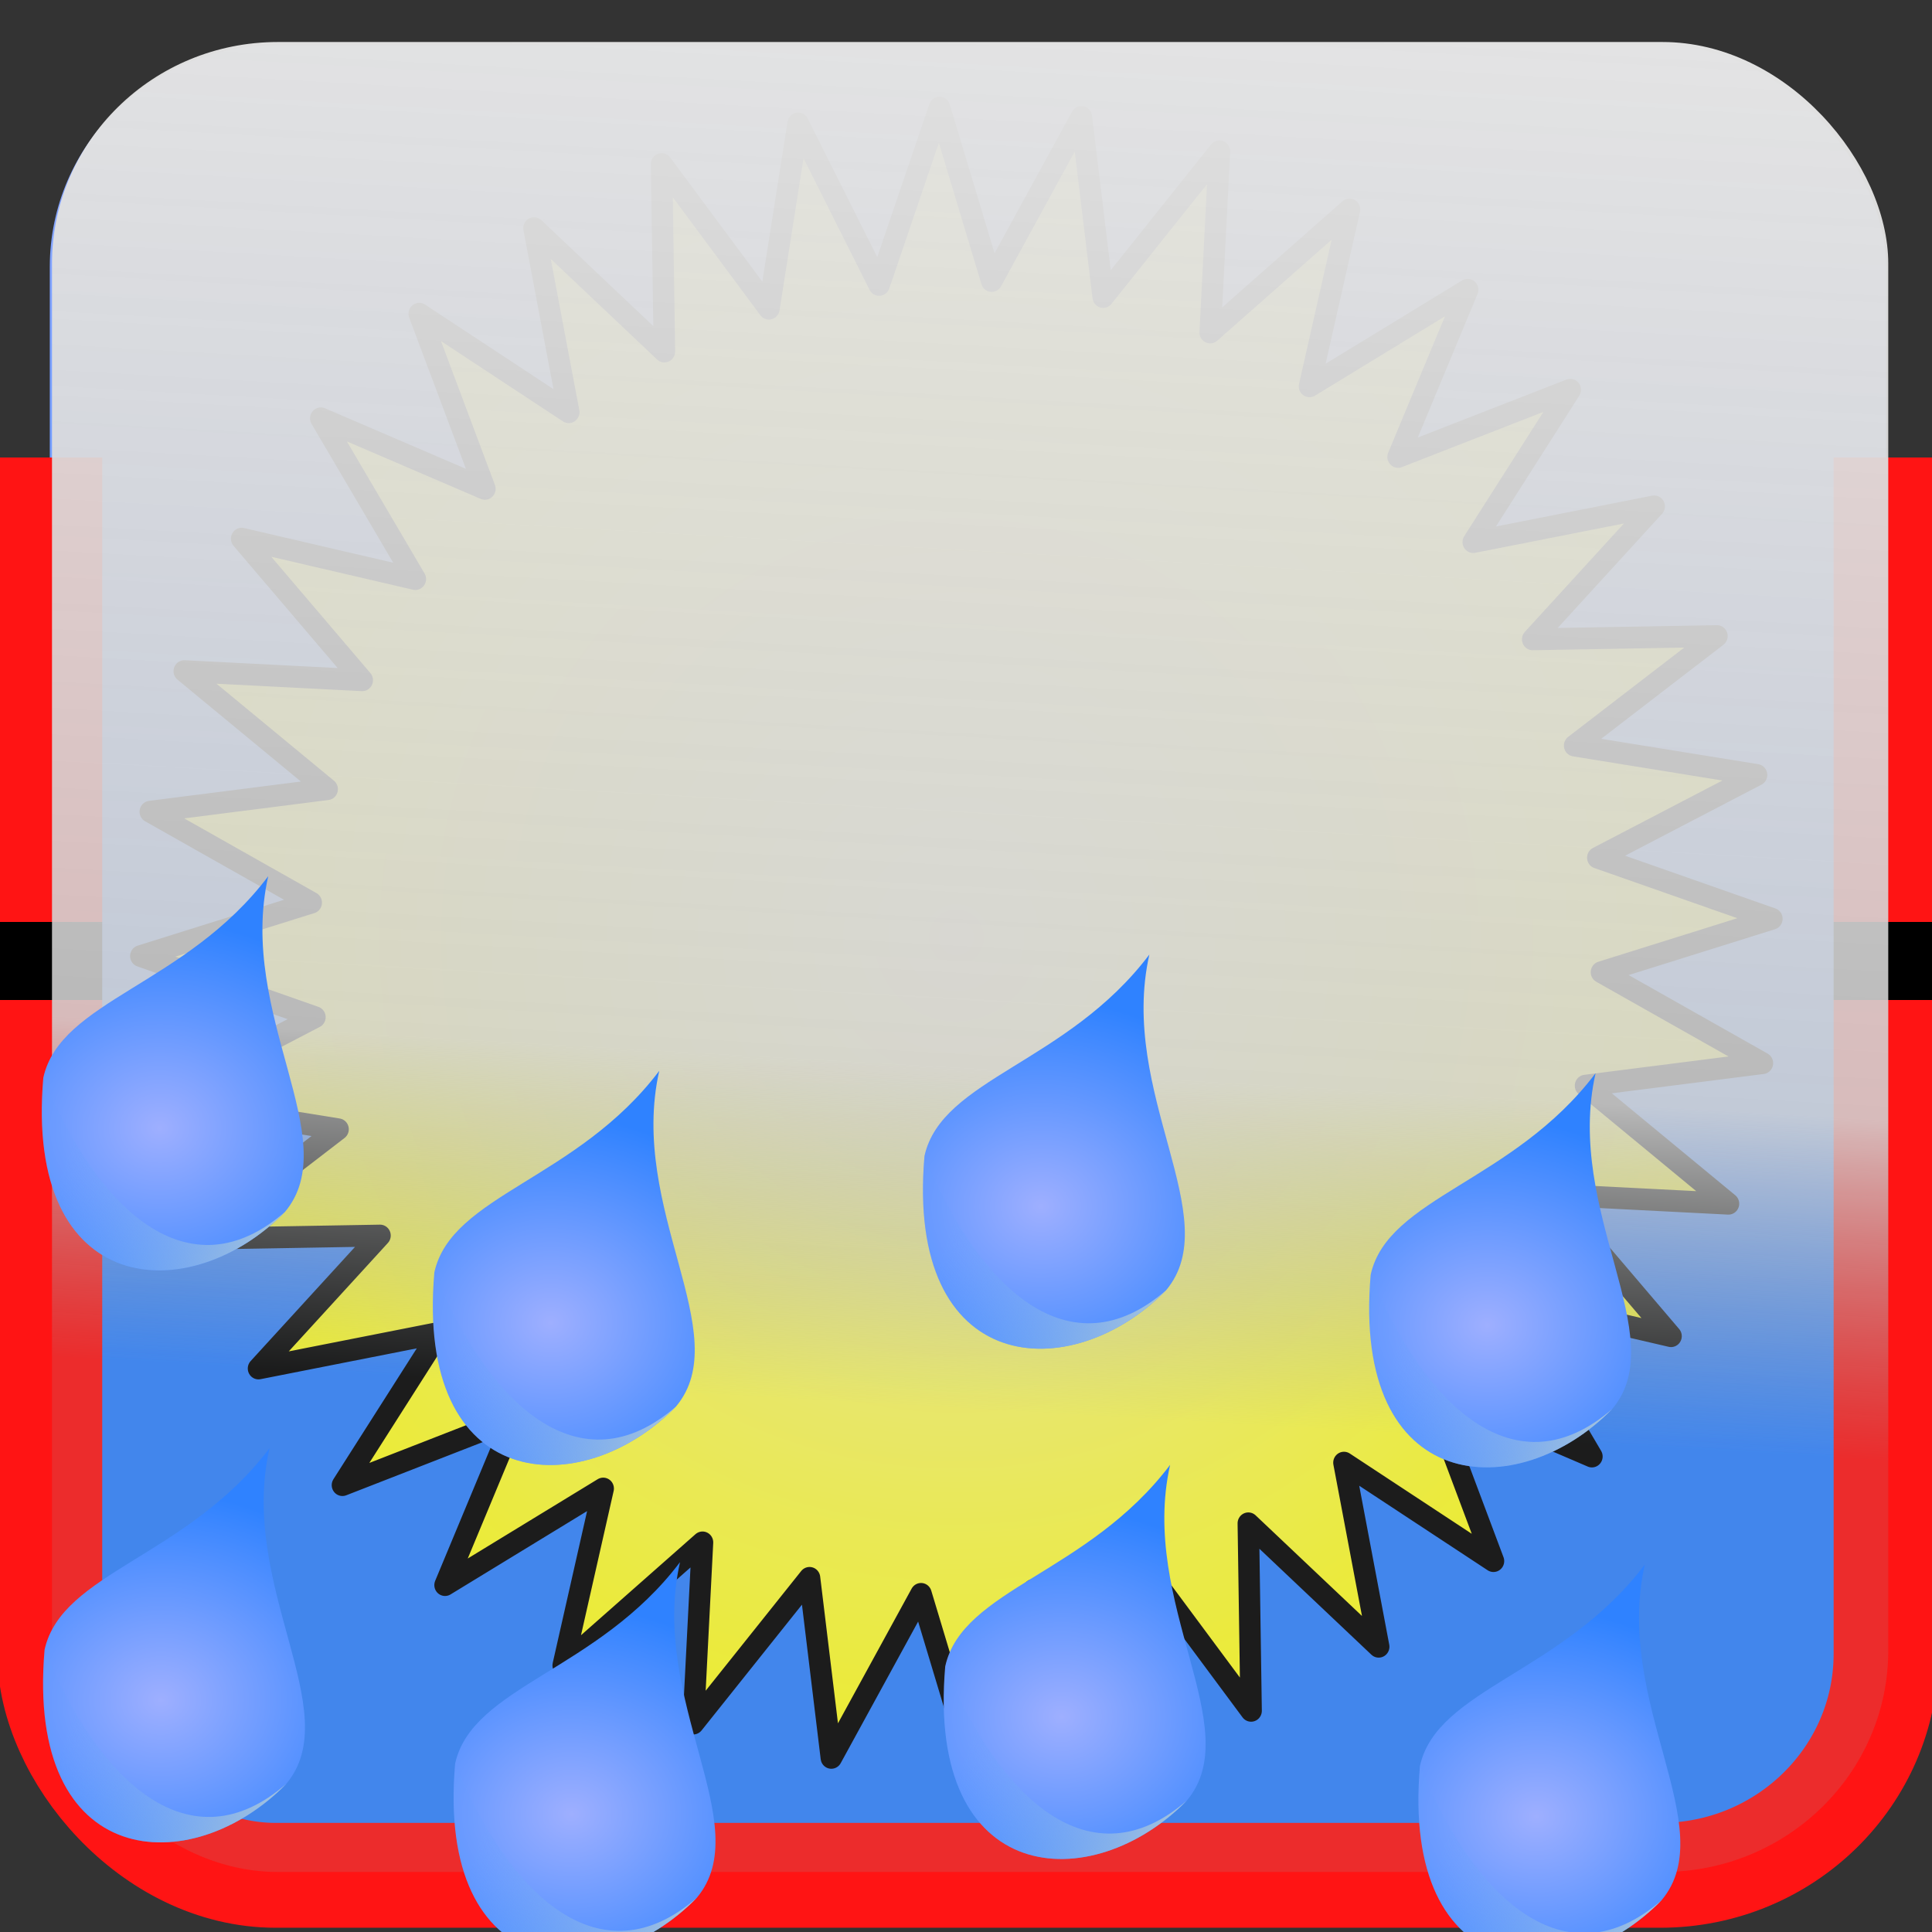 <?xml version="1.0" encoding="UTF-8" standalone="no"?>
<!-- Created with Inkscape (http://www.inkscape.org/) -->
<svg
   xmlns:dc="http://purl.org/dc/elements/1.1/"
   xmlns:cc="http://web.resource.org/cc/"
   xmlns:rdf="http://www.w3.org/1999/02/22-rdf-syntax-ns#"
   xmlns:svg="http://www.w3.org/2000/svg"
   xmlns="http://www.w3.org/2000/svg"
   xmlns:xlink="http://www.w3.org/1999/xlink"
   xmlns:sodipodi="http://sodipodi.sourceforge.net/DTD/sodipodi-0.dtd"
   xmlns:inkscape="http://www.inkscape.org/namespaces/inkscape"
   id="svg2"
   sodipodi:version="0.32"
   inkscape:version="0.45.1"
   width="128"
   height="128"
   version="1.0"
   sodipodi:docbase="/home/leto-ii/Desktop/icairo"
   sodipodi:docname="39.svg"
   inkscape:output_extension="org.inkscape.output.svg.inkscape">
  <rect width="100%" height="100%" fill="#333333" stroke="none"/>
  <defs
     id="defs5">
    <linearGradient
       id="linearGradient3344">
      <stop
         id="stop3346"
         offset="0"
         style="stop-color:#e5e5e5;stop-opacity:1;" />
      <stop
         style="stop-color:#d2d2d2;stop-opacity:0.881;"
         offset="0.769"
         id="stop3348" />
      <stop
         id="stop3350"
         offset="1"
         style="stop-color:#959899;stop-opacity:0.185;" />
    </linearGradient>
    <linearGradient
       id="linearGradient9696">
      <stop
         style="stop-color:#bfbfbf;stop-opacity:1;"
         offset="0"
         id="stop9698" />
      <stop
         id="stop9700"
         offset="0.769"
         style="stop-color:#000000;stop-opacity:0.681;" />
      <stop
         style="stop-color:#959899;stop-opacity:0.185;"
         offset="1"
         id="stop9702" />
    </linearGradient>
    <linearGradient
       id="linearGradient7106">
      <stop
         id="stop7108"
         offset="0"
         style="stop-color:#f3f0bc;stop-opacity:1;" />
      <stop
         id="stop7110"
         offset="1"
         style="stop-color:#ffff18;stop-opacity:1;" />
    </linearGradient>
    <linearGradient
       id="linearGradient4188">
      <stop
         style="stop-color:#f3f0bc;stop-opacity:1;"
         offset="0"
         id="stop4190" />
      <stop
         style="stop-color:#ffff9d;stop-opacity:1;"
         offset="1"
         id="stop4193" />
    </linearGradient>
    <linearGradient
       id="linearGradient5177">
      <stop
         id="stop5179"
         offset="0"
         style="stop-color:#e8da19;stop-opacity:1;" />
      <stop
         id="stop5181"
         offset="1"
         style="stop-color:#fffe7b;stop-opacity:1;" />
    </linearGradient>
    <linearGradient
       id="linearGradient4190">
      <stop
         style="stop-color:#e0e0e0;stop-opacity:0.126;"
         offset="0"
         id="stop4192" />
      <stop
         id="stop4194"
         offset="0.5"
         style="stop-color:#000000;stop-opacity:0.4;" />
      <stop
         style="stop-color:#959899;stop-opacity:1;"
         offset="1"
         id="stop4196" />
    </linearGradient>
    <linearGradient
       id="linearGradient4261">
      <stop
         style="stop-color:#a7c5db;stop-opacity:1"
         offset="0"
         id="stop4263" />
      <stop
         style="stop-color:#5fa0ff;stop-opacity:0.114"
         offset="1"
         id="stop4265" />
    </linearGradient>
    <linearGradient
       id="linearGradient4253">
      <stop
         id="stop4255"
         offset="0"
         style="stop-color:#9eafff;stop-opacity:1;" />
      <stop
         id="stop4257"
         offset="1"
         style="stop-color:#2f82ff;stop-opacity:1;" />
    </linearGradient>
    <linearGradient
       id="linearGradient4217">
      <stop
         id="stop4221"
         offset="0"
         style="stop-color:#ff1414;stop-opacity:1;" />
      <stop
         style="stop-color:#ff1414;stop-opacity:1;"
         offset="0.48"
         id="stop3279" />
      <stop
         id="stop3281"
         offset="0.48"
         style="stop-color:#000000;stop-opacity:1;" />
      <stop
         style="stop-color:#000000;stop-opacity:1;"
         offset="0.52"
         id="stop3283" />
      <stop
         id="stop3285"
         offset="0.52"
         style="stop-color:#ff1414;stop-opacity:1;" />
      <stop
         style="stop-color:#ff1414;stop-opacity:1;"
         offset="0.76"
         id="stop3223" />
      <stop
         id="stop3231"
         offset="0.76"
         style="stop-color:#ffffff;stop-opacity:0;" />
      <stop
         id="stop3225"
         offset="1"
         style="stop-color:#fffbfb;stop-opacity:0;" />
    </linearGradient>
    <linearGradient
       id="linearGradient3134">
      <stop
         style="stop-color:#e7e456;stop-opacity:1;"
         offset="0"
         id="stop3136" />
      <stop
         id="stop3142"
         offset="0.5"
         style="stop-color:#e1e0ad;stop-opacity:1;" />
      <stop
         style="stop-color:#e7e456;stop-opacity:1;"
         offset="1"
         id="stop3138" />
    </linearGradient>
    <linearGradient
       gradientTransform="matrix(0.468,0,0,0.459,0.904,-0.475)"
       gradientUnits="userSpaceOnUse"
       y2="0.017"
       x2="272.767"
       y1="279.474"
       x1="272.767"
       id="linearGradient9330"
       xlink:href="#linearGradient4217"
       inkscape:collect="always" />
    <linearGradient
       gradientTransform="matrix(0.468,0,0,0.459,0.904,-0.475)"
       gradientUnits="userSpaceOnUse"
       y2="206.364"
       x2="161.062"
       y1="-5.898"
       x1="173.356"
       id="linearGradient3210"
       xlink:href="#linearGradient4253"
       inkscape:collect="always" />
    <linearGradient
       id="linearGradient3194">
      <stop
         id="stop3196"
         offset="0"
         style="stop-color:#aaaaaa;stop-opacity:1;" />
      <stop
         style="stop-color:#000000;stop-opacity:0.498;"
         offset="0.5"
         id="stop3202" />
      <stop
         id="stop3198"
         offset="1"
         style="stop-color:#000000;stop-opacity:0;" />
    </linearGradient>
    <linearGradient
       id="linearGradient3204">
      <stop
         id="stop3206"
         offset="0"
         style="stop-color:#e0e0e0;stop-opacity:1;" />
      <stop
         style="stop-color:#000000;stop-opacity:1;"
         offset="0.5"
         id="stop3212" />
      <stop
         id="stop3208"
         offset="1"
         style="stop-color:#959899;stop-opacity:1;" />
    </linearGradient>
    <linearGradient
       id="linearGradient4183">
      <stop
         id="stop4185"
         offset="0"
         style="stop-color:#000000;stop-opacity:1;" />
      <stop
         id="stop4187"
         offset="1"
         style="stop-color:#36d86b;stop-opacity:1;" />
    </linearGradient>
    <linearGradient
       y2="137.237"
       x2="-32.722"
       y1="137.237"
       x1="-302.722"
       gradientUnits="userSpaceOnUse"
       id="linearGradient6199"
       xlink:href="#linearGradient3204"
       inkscape:collect="always" />
    <linearGradient
       id="linearGradient9324">
      <stop
         id="stop9326"
         offset="0"
         style="stop-color:#ffffff;stop-opacity:1;" />
      <stop
         style="stop-color:#ffe339;stop-opacity:1;"
         offset="0.449"
         id="stop9332" />
      <stop
         id="stop10303"
         offset="0.748"
         style="stop-color:#ffbf39;stop-opacity:1;" />
      <stop
         id="stop9328"
         offset="1"
         style="stop-color:#4f2d0e;stop-opacity:1;" />
    </linearGradient>
    <linearGradient
       inkscape:collect="always"
       xlink:href="#linearGradient4261"
       id="linearGradient3217"
       gradientUnits="userSpaceOnUse"
       gradientTransform="matrix(0.468,0,0,0.459,0.934,5.6942541e-2)"
       x1="158.557"
       y1="238.874"
       x2="161.735"
       y2="18.5" />
    <linearGradient
       inkscape:collect="always"
       xlink:href="#linearGradient4217"
       id="linearGradient3219"
       gradientUnits="userSpaceOnUse"
       gradientTransform="matrix(0.468,0,0,0.459,0.934,5.6942541e-2)"
       x1="272.767"
       y1="279.474"
       x2="272.767"
       y2="0.017" />
    <linearGradient
       inkscape:collect="always"
       xlink:href="#linearGradient5177"
       id="linearGradient5175"
       x1="15.454"
       y1="62.698"
       x2="49.247"
       y2="53.263"
       gradientUnits="userSpaceOnUse" />
    <radialGradient
       inkscape:collect="always"
       xlink:href="#linearGradient7106"
       id="radialGradient4186"
       cx="25.16"
       cy="29.563"
       fx="25.16"
       fy="29.563"
       r="38.429"
       gradientUnits="userSpaceOnUse" />
    <linearGradient
       y2="97.718"
       x2="7.049"
       y1="102.846"
       x1="21.207"
       gradientUnits="userSpaceOnUse"
       id="linearGradient2713"
       xlink:href="#linearGradient4261"
       inkscape:collect="always" />
    <radialGradient
       r="9.331"
       fy="92.335"
       fx="14.295"
       cy="92.335"
       cx="14.295"
       gradientTransform="matrix(1.708,-8.0105944e-7,6.9630753e-7,1.474,-10.411,-42.682)"
       gradientUnits="userSpaceOnUse"
       id="radialGradient2711"
       xlink:href="#linearGradient4253"
       inkscape:collect="always" />
    <linearGradient
       y2="97.718"
       x2="7.049"
       y1="102.846"
       x1="21.207"
       gradientUnits="userSpaceOnUse"
       id="linearGradient2709"
       xlink:href="#linearGradient4261"
       inkscape:collect="always" />
    <radialGradient
       r="9.331"
       fy="92.335"
       fx="14.295"
       cy="92.335"
       cx="14.295"
       gradientTransform="matrix(1.708,-8.0105944e-7,6.9630753e-7,1.474,-10.411,-42.682)"
       gradientUnits="userSpaceOnUse"
       id="radialGradient2707"
       xlink:href="#linearGradient4253"
       inkscape:collect="always" />
    <linearGradient
       y2="97.718"
       x2="7.049"
       y1="102.846"
       x1="21.207"
       gradientUnits="userSpaceOnUse"
       id="linearGradient2705"
       xlink:href="#linearGradient4261"
       inkscape:collect="always" />
    <radialGradient
       r="9.331"
       fy="92.335"
       fx="14.295"
       cy="92.335"
       cx="14.295"
       gradientTransform="matrix(1.708,-8.0105944e-7,6.9630753e-7,1.474,-10.411,-42.682)"
       gradientUnits="userSpaceOnUse"
       id="radialGradient2703"
       xlink:href="#linearGradient4253"
       inkscape:collect="always" />
    <linearGradient
       y2="97.718"
       x2="7.049"
       y1="102.846"
       x1="21.207"
       gradientUnits="userSpaceOnUse"
       id="linearGradient2701"
       xlink:href="#linearGradient4261"
       inkscape:collect="always" />
    <radialGradient
       r="9.331"
       fy="92.335"
       fx="14.295"
       cy="92.335"
       cx="14.295"
       gradientTransform="matrix(1.708,-8.0105944e-7,6.9630753e-7,1.474,-10.411,-42.682)"
       gradientUnits="userSpaceOnUse"
       id="radialGradient2699"
       xlink:href="#linearGradient4253"
       inkscape:collect="always" />
    <linearGradient
       y2="97.718"
       x2="7.049"
       y1="102.846"
       x1="21.207"
       gradientUnits="userSpaceOnUse"
       id="linearGradient2697"
       xlink:href="#linearGradient4261"
       inkscape:collect="always" />
    <radialGradient
       r="9.331"
       fy="92.335"
       fx="14.295"
       cy="92.335"
       cx="14.295"
       gradientTransform="matrix(1.708,-8.0105944e-7,6.9630753e-7,1.474,-10.411,-42.682)"
       gradientUnits="userSpaceOnUse"
       id="radialGradient2695"
       xlink:href="#linearGradient4253"
       inkscape:collect="always" />
    <linearGradient
       y2="97.718"
       x2="7.049"
       y1="102.846"
       x1="21.207"
       gradientUnits="userSpaceOnUse"
       id="linearGradient2693"
       xlink:href="#linearGradient4261"
       inkscape:collect="always" />
    <radialGradient
       r="9.331"
       fy="92.335"
       fx="14.295"
       cy="92.335"
       cx="14.295"
       gradientTransform="matrix(1.708,-8.0105944e-7,6.9630753e-7,1.474,-10.411,-42.682)"
       gradientUnits="userSpaceOnUse"
       id="radialGradient2691"
       xlink:href="#linearGradient4253"
       inkscape:collect="always" />
    <linearGradient
       y2="97.718"
       x2="7.049"
       y1="102.846"
       x1="21.207"
       gradientUnits="userSpaceOnUse"
       id="linearGradient2689"
       xlink:href="#linearGradient4261"
       inkscape:collect="always" />
    <radialGradient
       r="9.331"
       fy="92.335"
       fx="14.295"
       cy="92.335"
       cx="14.295"
       gradientTransform="matrix(1.708,-8.0105944e-7,6.9630753e-7,1.474,-10.411,-42.682)"
       gradientUnits="userSpaceOnUse"
       id="radialGradient2687"
       xlink:href="#linearGradient4253"
       inkscape:collect="always" />
    <linearGradient
       y2="97.718"
       x2="7.049"
       y1="102.846"
       x1="21.207"
       gradientUnits="userSpaceOnUse"
       id="linearGradient2685"
       xlink:href="#linearGradient4261"
       inkscape:collect="always" />
    <radialGradient
       r="9.331"
       fy="92.335"
       fx="14.295"
       cy="92.335"
       cx="14.295"
       gradientTransform="matrix(1.708,-8.0105944e-7,6.9630753e-7,1.474,-10.411,-42.682)"
       gradientUnits="userSpaceOnUse"
       id="radialGradient2683"
       xlink:href="#linearGradient4253"
       inkscape:collect="always" />
    <linearGradient
       id="linearGradient2511">
      <stop
         style="stop-color:#9eafff;stop-opacity:1;"
         offset="0"
         id="stop2513" />
      <stop
         style="stop-color:#5fa0ff;stop-opacity:0.114"
         offset="1"
         id="stop2515" />
    </linearGradient>
    <linearGradient
       id="linearGradient2517">
      <stop
         id="stop2519"
         offset="0"
         style="stop-color:#9eafff;stop-opacity:1;" />
      <stop
         id="stop2521"
         offset="1"
         style="stop-color:#2f82ff;stop-opacity:1;" />
    </linearGradient>
    <linearGradient
       id="linearGradient2523">
      <stop
         id="stop2525"
         offset="0"
         style="stop-color:#ff1414;stop-opacity:1;" />
      <stop
         style="stop-color:#ff1414;stop-opacity:1;"
         offset="0.48"
         id="stop7626" />
      <stop
         id="stop7628"
         offset="0.48"
         style="stop-color:#000000;stop-opacity:1;" />
      <stop
         style="stop-color:#000000;stop-opacity:1;"
         offset="0.52"
         id="stop7630" />
      <stop
         id="stop7632"
         offset="0.52"
         style="stop-color:#ff1414;stop-opacity:1;" />
      <stop
         style="stop-color:#ff1414;stop-opacity:1;"
         offset="0.76"
         id="stop7634" />
      <stop
         id="stop7636"
         offset="0.76"
         style="stop-color:#ffffff;stop-opacity:0;" />
      <stop
         id="stop7638"
         offset="1"
         style="stop-color:#fffbfb;stop-opacity:0;" />
    </linearGradient>
    <linearGradient
       id="linearGradient2534">
      <stop
         style="stop-color:#e7e456;stop-opacity:1;"
         offset="0"
         id="stop2536" />
      <stop
         id="stop2538"
         offset="0.5"
         style="stop-color:#e1e0ad;stop-opacity:1;" />
      <stop
         style="stop-color:#e7e456;stop-opacity:1;"
         offset="1"
         id="stop2540" />
    </linearGradient>
    <linearGradient
       gradientTransform="matrix(0.468,0,0,0.459,0.904,-0.475)"
       gradientUnits="userSpaceOnUse"
       y2="0.017"
       x2="272.767"
       y1="279.474"
       x1="272.767"
       id="linearGradient2542"
       xlink:href="#linearGradient4217"
       inkscape:collect="always" />
    <linearGradient
       gradientTransform="matrix(0.468,0,0,0.459,0.904,-0.475)"
       gradientUnits="userSpaceOnUse"
       y2="206.364"
       x2="161.062"
       y1="-5.898"
       x1="173.356"
       id="linearGradient2544"
       xlink:href="#linearGradient3194"
       inkscape:collect="always" />
    <linearGradient
       id="linearGradient2546">
      <stop
         id="stop2548"
         offset="0"
         style="stop-color:#aaaaaa;stop-opacity:1;" />
      <stop
         style="stop-color:#000000;stop-opacity:0.498;"
         offset="0.5"
         id="stop2550" />
      <stop
         id="stop2552"
         offset="1"
         style="stop-color:#000000;stop-opacity:0;" />
    </linearGradient>
    <linearGradient
       id="linearGradient2554">
      <stop
         id="stop2556"
         offset="0"
         style="stop-color:#e0e0e0;stop-opacity:1;" />
      <stop
         style="stop-color:#000000;stop-opacity:1;"
         offset="0.5"
         id="stop2558" />
      <stop
         id="stop2560"
         offset="1"
         style="stop-color:#959899;stop-opacity:1;" />
    </linearGradient>
    <linearGradient
       id="linearGradient2562">
      <stop
         id="stop2564"
         offset="0"
         style="stop-color:#000000;stop-opacity:1;" />
      <stop
         id="stop2566"
         offset="1"
         style="stop-color:#36d86b;stop-opacity:1;" />
    </linearGradient>
    <linearGradient
       y2="137.237"
       x2="-32.722"
       y1="137.237"
       x1="-302.722"
       gradientUnits="userSpaceOnUse"
       id="linearGradient2568"
       xlink:href="#linearGradient3204"
       inkscape:collect="always" />
    <linearGradient
       id="linearGradient2570">
      <stop
         id="stop2572"
         offset="0"
         style="stop-color:#ffffff;stop-opacity:1;" />
      <stop
         style="stop-color:#ffe339;stop-opacity:1;"
         offset="0.449"
         id="stop2574" />
      <stop
         id="stop2576"
         offset="0.748"
         style="stop-color:#ffbf39;stop-opacity:1;" />
      <stop
         id="stop2578"
         offset="1"
         style="stop-color:#4f2d0e;stop-opacity:1;" />
    </linearGradient>
    <radialGradient
       inkscape:collect="always"
       xlink:href="#linearGradient4253"
       id="radialGradient2580"
       cx="14.295"
       cy="92.335"
       fx="14.295"
       fy="92.335"
       r="9.331"
       gradientTransform="matrix(1.708,-8.0105944e-7,6.9630753e-7,1.474,-10.411,-42.682)"
       gradientUnits="userSpaceOnUse" />
    <linearGradient
       inkscape:collect="always"
       xlink:href="#linearGradient4261"
       id="linearGradient2582"
       x1="21.207"
       y1="102.846"
       x2="7.049"
       y2="97.718"
       gradientUnits="userSpaceOnUse" />
    <radialGradient
       inkscape:collect="always"
       xlink:href="#linearGradient4253"
       id="radialGradient2584"
       gradientUnits="userSpaceOnUse"
       gradientTransform="matrix(1.708,-8.0105944e-7,6.9630753e-7,1.474,-10.411,-42.682)"
       cx="14.295"
       cy="92.335"
       fx="14.295"
       fy="92.335"
       r="9.331" />
    <linearGradient
       inkscape:collect="always"
       xlink:href="#linearGradient4261"
       id="linearGradient2586"
       gradientUnits="userSpaceOnUse"
       x1="21.207"
       y1="102.846"
       x2="7.049"
       y2="97.718" />
    <radialGradient
       inkscape:collect="always"
       xlink:href="#linearGradient4253"
       id="radialGradient2588"
       gradientUnits="userSpaceOnUse"
       gradientTransform="matrix(1.708,-8.0105944e-7,6.9630753e-7,1.474,-10.411,-42.682)"
       cx="14.295"
       cy="92.335"
       fx="14.295"
       fy="92.335"
       r="9.331" />
    <linearGradient
       inkscape:collect="always"
       xlink:href="#linearGradient4261"
       id="linearGradient2590"
       gradientUnits="userSpaceOnUse"
       x1="21.207"
       y1="102.846"
       x2="7.049"
       y2="97.718" />
    <radialGradient
       inkscape:collect="always"
       xlink:href="#linearGradient4253"
       id="radialGradient2592"
       gradientUnits="userSpaceOnUse"
       gradientTransform="matrix(1.708,-8.0105944e-7,6.9630753e-7,1.474,-10.411,-42.682)"
       cx="14.295"
       cy="92.335"
       fx="14.295"
       fy="92.335"
       r="9.331" />
    <linearGradient
       inkscape:collect="always"
       xlink:href="#linearGradient4261"
       id="linearGradient2594"
       gradientUnits="userSpaceOnUse"
       x1="21.207"
       y1="102.846"
       x2="7.049"
       y2="97.718" />
    <radialGradient
       inkscape:collect="always"
       xlink:href="#linearGradient4253"
       id="radialGradient2596"
       gradientUnits="userSpaceOnUse"
       gradientTransform="matrix(1.708,-8.0105944e-7,6.9630753e-7,1.474,-10.411,-42.682)"
       cx="14.295"
       cy="92.335"
       fx="14.295"
       fy="92.335"
       r="9.331" />
    <linearGradient
       inkscape:collect="always"
       xlink:href="#linearGradient4261"
       id="linearGradient2598"
       gradientUnits="userSpaceOnUse"
       x1="21.207"
       y1="102.846"
       x2="7.049"
       y2="97.718" />
    <radialGradient
       inkscape:collect="always"
       xlink:href="#linearGradient4253"
       id="radialGradient2600"
       gradientUnits="userSpaceOnUse"
       gradientTransform="matrix(1.708,-8.0105944e-7,6.9630753e-7,1.474,-10.411,-42.682)"
       cx="14.295"
       cy="92.335"
       fx="14.295"
       fy="92.335"
       r="9.331" />
    <linearGradient
       inkscape:collect="always"
       xlink:href="#linearGradient4261"
       id="linearGradient2602"
       gradientUnits="userSpaceOnUse"
       x1="21.207"
       y1="102.846"
       x2="7.049"
       y2="97.718" />
    <radialGradient
       inkscape:collect="always"
       xlink:href="#linearGradient4253"
       id="radialGradient2604"
       gradientUnits="userSpaceOnUse"
       gradientTransform="matrix(1.708,-8.0105944e-7,6.9630753e-7,1.474,-10.411,-42.682)"
       cx="14.295"
       cy="92.335"
       fx="14.295"
       fy="92.335"
       r="9.331" />
    <linearGradient
       inkscape:collect="always"
       xlink:href="#linearGradient4261"
       id="linearGradient2606"
       gradientUnits="userSpaceOnUse"
       x1="21.207"
       y1="102.846"
       x2="7.049"
       y2="97.718" />
    <radialGradient
       inkscape:collect="always"
       xlink:href="#linearGradient4253"
       id="radialGradient2608"
       gradientUnits="userSpaceOnUse"
       gradientTransform="matrix(1.708,-8.0105944e-7,6.9630753e-7,1.474,-10.411,-42.682)"
       cx="14.295"
       cy="92.335"
       fx="14.295"
       fy="92.335"
       r="9.331" />
    <linearGradient
       inkscape:collect="always"
       xlink:href="#linearGradient4261"
       id="linearGradient2610"
       gradientUnits="userSpaceOnUse"
       x1="21.207"
       y1="102.846"
       x2="7.049"
       y2="97.718" />
    <radialGradient
       inkscape:collect="always"
       xlink:href="#linearGradient4253"
       id="radialGradient2278"
       gradientUnits="userSpaceOnUse"
       gradientTransform="matrix(1.708,-8.0105944e-7,6.9630753e-7,1.474,-10.411,-42.682)"
       cx="14.295"
       cy="92.335"
       fx="14.295"
       fy="92.335"
       r="9.331" />
    <linearGradient
       inkscape:collect="always"
       xlink:href="#linearGradient4261"
       id="linearGradient2280"
       gradientUnits="userSpaceOnUse"
       x1="21.207"
       y1="102.846"
       x2="7.049"
       y2="97.718" />
    <radialGradient
       inkscape:collect="always"
       xlink:href="#linearGradient4253"
       id="radialGradient2294"
       gradientUnits="userSpaceOnUse"
       gradientTransform="matrix(1.708,-8.0105944e-7,6.9630753e-7,1.474,-10.411,-42.682)"
       cx="14.295"
       cy="92.335"
       fx="14.295"
       fy="92.335"
       r="9.331" />
    <linearGradient
       inkscape:collect="always"
       xlink:href="#linearGradient4261"
       id="linearGradient2296"
       gradientUnits="userSpaceOnUse"
       x1="21.207"
       y1="102.846"
       x2="7.049"
       y2="97.718" />
    <radialGradient
       inkscape:collect="always"
       xlink:href="#linearGradient4253"
       id="radialGradient2298"
       gradientUnits="userSpaceOnUse"
       gradientTransform="matrix(1.708,-8.0105944e-7,6.9630753e-7,1.474,-10.411,-42.682)"
       cx="14.295"
       cy="92.335"
       fx="14.295"
       fy="92.335"
       r="9.331" />
    <linearGradient
       inkscape:collect="always"
       xlink:href="#linearGradient4261"
       id="linearGradient2300"
       gradientUnits="userSpaceOnUse"
       x1="21.207"
       y1="102.846"
       x2="7.049"
       y2="97.718" />
    <radialGradient
       inkscape:collect="always"
       xlink:href="#linearGradient4253"
       id="radialGradient2302"
       gradientUnits="userSpaceOnUse"
       gradientTransform="matrix(1.708,-8.0105944e-7,6.9630753e-7,1.474,-10.411,-42.682)"
       cx="14.295"
       cy="92.335"
       fx="14.295"
       fy="92.335"
       r="9.331" />
    <linearGradient
       inkscape:collect="always"
       xlink:href="#linearGradient4261"
       id="linearGradient2304"
       gradientUnits="userSpaceOnUse"
       x1="21.207"
       y1="102.846"
       x2="7.049"
       y2="97.718" />
    <linearGradient
       y2="97.718"
       x2="7.049"
       y1="102.846"
       x1="21.207"
       gradientUnits="userSpaceOnUse"
       id="linearGradient4373"
       xlink:href="#linearGradient4261"
       inkscape:collect="always" />
    <radialGradient
       r="9.331"
       fy="92.335"
       fx="14.295"
       cy="92.335"
       cx="14.295"
       gradientTransform="matrix(1.708,-8.0105944e-7,6.9630753e-7,1.474,-10.411,-42.682)"
       gradientUnits="userSpaceOnUse"
       id="radialGradient4371"
       xlink:href="#linearGradient4253"
       inkscape:collect="always" />
    <linearGradient
       y2="97.718"
       x2="7.049"
       y1="102.846"
       x1="21.207"
       gradientUnits="userSpaceOnUse"
       id="linearGradient4369"
       xlink:href="#linearGradient4261"
       inkscape:collect="always" />
    <radialGradient
       r="9.331"
       fy="92.335"
       fx="14.295"
       cy="92.335"
       cx="14.295"
       gradientTransform="matrix(1.708,-8.0105944e-7,6.9630753e-7,1.474,-10.411,-42.682)"
       gradientUnits="userSpaceOnUse"
       id="radialGradient4367"
       xlink:href="#linearGradient4253"
       inkscape:collect="always" />
    <linearGradient
       y2="97.718"
       x2="7.049"
       y1="102.846"
       x1="21.207"
       gradientUnits="userSpaceOnUse"
       id="linearGradient4365"
       xlink:href="#linearGradient4261"
       inkscape:collect="always" />
    <radialGradient
       r="9.331"
       fy="92.335"
       fx="14.295"
       cy="92.335"
       cx="14.295"
       gradientTransform="matrix(1.708,-8.0105944e-7,6.9630753e-7,1.474,-10.411,-42.682)"
       gradientUnits="userSpaceOnUse"
       id="radialGradient4363"
       xlink:href="#linearGradient4253"
       inkscape:collect="always" />
    <linearGradient
       y2="97.718"
       x2="7.049"
       y1="102.846"
       x1="21.207"
       gradientUnits="userSpaceOnUse"
       id="linearGradient4361"
       xlink:href="#linearGradient4261"
       inkscape:collect="always" />
    <radialGradient
       r="9.331"
       fy="92.335"
       fx="14.295"
       cy="92.335"
       cx="14.295"
       gradientTransform="matrix(1.708,-8.0105944e-7,6.9630753e-7,1.474,-10.411,-42.682)"
       gradientUnits="userSpaceOnUse"
       id="radialGradient4359"
       xlink:href="#linearGradient4253"
       inkscape:collect="always" />
    <linearGradient
       y2="97.718"
       x2="7.049"
       y1="102.846"
       x1="21.207"
       gradientUnits="userSpaceOnUse"
       id="linearGradient4343"
       xlink:href="#linearGradient4261"
       inkscape:collect="always" />
    <radialGradient
       r="9.331"
       fy="92.335"
       fx="14.295"
       cy="92.335"
       cx="14.295"
       gradientTransform="matrix(1.708,-8.0105944e-7,6.9630753e-7,1.474,-10.411,-42.682)"
       gradientUnits="userSpaceOnUse"
       id="radialGradient4341"
       xlink:href="#linearGradient4253"
       inkscape:collect="always" />
    <linearGradient
       y2="97.718"
       x2="7.049"
       y1="102.846"
       x1="21.207"
       gradientUnits="userSpaceOnUse"
       id="linearGradient4333"
       xlink:href="#linearGradient4261"
       inkscape:collect="always" />
    <radialGradient
       r="9.331"
       fy="92.335"
       fx="14.295"
       cy="92.335"
       cx="14.295"
       gradientTransform="matrix(1.708,-8.0105944e-7,6.9630753e-7,1.474,-10.411,-42.682)"
       gradientUnits="userSpaceOnUse"
       id="radialGradient4331"
       xlink:href="#linearGradient4253"
       inkscape:collect="always" />
    <linearGradient
       y2="97.718"
       x2="7.049"
       y1="102.846"
       x1="21.207"
       gradientUnits="userSpaceOnUse"
       id="linearGradient4329"
       xlink:href="#linearGradient4261"
       inkscape:collect="always" />
    <radialGradient
       r="9.331"
       fy="92.335"
       fx="14.295"
       cy="92.335"
       cx="14.295"
       gradientTransform="matrix(1.708,-8.0105944e-7,6.9630753e-7,1.474,-10.411,-42.682)"
       gradientUnits="userSpaceOnUse"
       id="radialGradient4327"
       xlink:href="#linearGradient4253"
       inkscape:collect="always" />
    <linearGradient
       y2="97.718"
       x2="7.049"
       y1="102.846"
       x1="21.207"
       gradientUnits="userSpaceOnUse"
       id="linearGradient4325"
       xlink:href="#linearGradient4261"
       inkscape:collect="always" />
    <radialGradient
       r="9.331"
       fy="92.335"
       fx="14.295"
       cy="92.335"
       cx="14.295"
       gradientTransform="matrix(1.708,-8.0105944e-7,6.9630753e-7,1.474,-10.411,-42.682)"
       gradientUnits="userSpaceOnUse"
       id="radialGradient4323"
       xlink:href="#linearGradient4253"
       inkscape:collect="always" />
    <linearGradient
       y2="97.718"
       x2="7.049"
       y1="102.846"
       x1="21.207"
       gradientUnits="userSpaceOnUse"
       id="linearGradient4303"
       xlink:href="#linearGradient4261"
       inkscape:collect="always" />
    <radialGradient
       r="9.331"
       fy="92.335"
       fx="14.295"
       cy="92.335"
       cx="14.295"
       gradientTransform="matrix(1.708,-8.0105944e-7,6.9630753e-7,1.474,-10.411,-42.682)"
       gradientUnits="userSpaceOnUse"
       id="radialGradient4301"
       xlink:href="#linearGradient4253"
       inkscape:collect="always" />
    <linearGradient
       y2="97.718"
       x2="7.049"
       y1="102.846"
       x1="21.207"
       gradientUnits="userSpaceOnUse"
       id="linearGradient4293"
       xlink:href="#linearGradient4261"
       inkscape:collect="always" />
    <radialGradient
       r="9.331"
       fy="92.335"
       fx="14.295"
       cy="92.335"
       cx="14.295"
       gradientTransform="matrix(1.708,-8.0105944e-7,6.9630753e-7,1.474,-10.411,-42.682)"
       gradientUnits="userSpaceOnUse"
       id="radialGradient4291"
       xlink:href="#linearGradient4253"
       inkscape:collect="always" />
    <linearGradient
       y2="97.718"
       x2="7.049"
       y1="102.846"
       x1="21.207"
       gradientUnits="userSpaceOnUse"
       id="linearGradient4283"
       xlink:href="#linearGradient4261"
       inkscape:collect="always" />
    <radialGradient
       r="9.331"
       fy="92.335"
       fx="14.295"
       cy="92.335"
       cx="14.295"
       gradientTransform="matrix(1.708,-8.0105944e-7,6.9630753e-7,1.474,-10.411,-42.682)"
       gradientUnits="userSpaceOnUse"
       id="radialGradient4281"
       xlink:href="#linearGradient4253"
       inkscape:collect="always" />
    <linearGradient
       gradientUnits="userSpaceOnUse"
       y2="97.718"
       x2="7.049"
       y1="102.846"
       x1="21.207"
       id="linearGradient4269"
       xlink:href="#linearGradient4261"
       inkscape:collect="always" />
    <radialGradient
       gradientUnits="userSpaceOnUse"
       gradientTransform="matrix(1.708,-8.0105944e-7,6.9630753e-7,1.474,-10.411,-42.682)"
       r="9.331"
       fy="92.335"
       fx="14.295"
       cy="92.335"
       cx="14.295"
       id="radialGradient4251"
       xlink:href="#linearGradient4253"
       inkscape:collect="always" />
    <linearGradient
       id="linearGradient7543">
      <stop
         style="stop-color:#ffffff;stop-opacity:1;"
         offset="0"
         id="stop7545" />
      <stop
         id="stop7547"
         offset="0.449"
         style="stop-color:#ffe339;stop-opacity:1;" />
      <stop
         style="stop-color:#ffbf39;stop-opacity:1;"
         offset="0.748"
         id="stop7549" />
      <stop
         style="stop-color:#4f2d0e;stop-opacity:1;"
         offset="1"
         id="stop7551" />
    </linearGradient>
    <linearGradient
       inkscape:collect="always"
       xlink:href="#linearGradient3204"
       id="linearGradient7541"
       gradientUnits="userSpaceOnUse"
       x1="-302.722"
       y1="137.237"
       x2="-32.722"
       y2="137.237" />
    <linearGradient
       id="linearGradient7535">
      <stop
         style="stop-color:#000000;stop-opacity:1;"
         offset="0"
         id="stop7537" />
      <stop
         style="stop-color:#36d86b;stop-opacity:1;"
         offset="1"
         id="stop7539" />
    </linearGradient>
    <linearGradient
       id="linearGradient7527">
      <stop
         style="stop-color:#e0e0e0;stop-opacity:1;"
         offset="0"
         id="stop7529" />
      <stop
         id="stop7531"
         offset="0.5"
         style="stop-color:#000000;stop-opacity:1;" />
      <stop
         style="stop-color:#959899;stop-opacity:1;"
         offset="1"
         id="stop7533" />
    </linearGradient>
    <linearGradient
       id="linearGradient7519">
      <stop
         style="stop-color:#000000;stop-opacity:1;"
         offset="0"
         id="stop7521" />
      <stop
         id="stop7523"
         offset="0.5"
         style="stop-color:#000000;stop-opacity:0.498;" />
      <stop
         style="stop-color:#000000;stop-opacity:0;"
         offset="1"
         id="stop7525" />
    </linearGradient>
    <linearGradient
       id="linearGradient7510">
      <stop
         id="stop7512"
         offset="0"
         style="stop-color:#e7e456;stop-opacity:1;" />
      <stop
         style="stop-color:#e1e0ad;stop-opacity:1;"
         offset="0.5"
         id="stop7514" />
      <stop
         id="stop7516"
         offset="1"
         style="stop-color:#e7e456;stop-opacity:1;" />
    </linearGradient>
    <linearGradient
       id="linearGradient7505">
      <stop
         style="stop-color:#000000;stop-opacity:0;"
         offset="0"
         id="stop7507" />
      <stop
         id="stop4223"
         offset="1"
         style="stop-color:#959899;stop-opacity:0;" />
    </linearGradient>
    <linearGradient
       id="linearGradient7499">
      <stop
         style="stop-color:#9eafff;stop-opacity:1;"
         offset="0"
         id="stop7501" />
      <stop
         style="stop-color:#2f82ff;stop-opacity:1;"
         offset="1"
         id="stop7503" />
    </linearGradient>
    <linearGradient
       id="linearGradient7493">
      <stop
         id="stop7495"
         offset="0"
         style="stop-color:#9eafff;stop-opacity:1;" />
      <stop
         id="stop7497"
         offset="1"
         style="stop-color:#5fa0ff;stop-opacity:0.114" />
    </linearGradient>
    <linearGradient
       inkscape:collect="always"
       xlink:href="#linearGradient3344"
       id="linearGradient7721"
       gradientUnits="userSpaceOnUse"
       gradientTransform="matrix(0.468,0,0,0.459,1.05,-0.698)"
       x1="173.356"
       y1="-5.898"
       x2="161.062"
       y2="206.364" />
  </defs>
  <sodipodi:namedview
     inkscape:window-height="731"
     inkscape:window-width="1008"
     inkscape:pageshadow="2"
     inkscape:pageopacity="0.0"
     guidetolerance="10.0"
     gridtolerance="10.0"
     objecttolerance="10.0"
     borderopacity="1.0"
     bordercolor="#666666"
     pagecolor="#ffffff"
     id="base"
     inkscape:zoom="3.1796875"
     inkscape:cx="57.983549"
     inkscape:cy="53.904901"
     inkscape:window-x="71"
     inkscape:window-y="160"
     inkscape:current-layer="svg2" />
  <rect
     ry="14.678"
     rx="14.961"
     y="3.006"
     x="3.299"
     height="121.239"
     width="121.657"
     id="rect2220"
     style="opacity:1;fill:url(#linearGradient3210);fill-opacity:1.0;fill-rule:evenodd;stroke:url(#linearGradient9330);stroke-width:6.946;stroke-linecap:round;stroke-linejoin:round;stroke-miterlimit:4;stroke-dasharray:none;stroke-dashoffset:0.07;stroke-opacity:1" />
  <path
     sodipodi:type="star"
     style="opacity:1;fill:url(#radialGradient4186);fill-opacity:1.0;fill-rule:nonzero;stroke:#000000;stroke-width:1;stroke-linecap:round;stroke-linejoin:round;stroke-miterlimit:4;stroke-dasharray:none;stroke-dashoffset:18;stroke-opacity:1"
     id="path3179"
     sodipodi:sides="36"
     sodipodi:cx="25.159704"
     sodipodi:cy="29.562654"
     sodipodi:r1="38.031956"
     sodipodi:r2="30.122398"
     sodipodi:arg1="0.97361967"
     sodipodi:arg2="1.0490096"
     inkscape:flatsided="false"
     inkscape:rounded="0"
     inkscape:randomized="0"
     d="M 46.545,61.012 L 40.174,55.677 L 40.759,64.248 L 35.411,57.887 L 34.499,66.43 L 30.337,59.237 L 27.955,67.492 L 25.105,59.685 L 21.327,67.401 L 19.875,59.218 L 14.814,66.161 L 14.806,57.85 L 8.616,63.808 L 10.051,55.622 L 2.921,60.415 L 5.756,52.603 L -2.099,56.085 L 2.05,48.883 L -6.29,50.948 L -0.954,44.577 L -9.526,45.162 L -3.165,39.814 L -11.708,38.902 L -4.514,34.74 L -12.769,32.358 L -4.963,29.508 L -12.679,25.73 L -4.496,24.278 L -11.438,19.217 L -3.127,19.209 L -9.086,13.019 L -0.9,14.454 L -5.693,7.324 L 2.12,10.159 L -1.362,2.304 L 5.839,6.453 L 3.774,-1.887 L 10.146,3.449 L 9.56,-5.123 L 14.909,1.238 L 15.82,-7.305 L 19.983,-0.112 L 22.364,-8.366 L 25.214,-0.56 L 28.993,-8.276 L 30.444,-0.093 L 35.505,-7.035 L 35.513,1.276 L 41.703,-4.683 L 40.268,3.503 L 47.398,-1.29 L 44.564,6.523 L 52.418,3.041 L 48.27,10.242 L 56.609,8.177 L 51.274,14.549 L 59.845,13.963 L 53.484,19.311 L 62.027,20.223 L 54.834,24.386 L 63.089,26.767 L 55.282,29.617 L 62.998,33.396 L 54.815,34.847 L 61.758,39.908 L 53.447,39.916 L 59.405,46.106 L 51.219,44.671 L 56.012,51.801 L 48.2,48.967 L 51.682,56.821 L 44.48,52.673 L 46.545,61.012 z "
     transform="matrix(1.419,7.386081e-2,-7.5153491e-2,1.444,29.881,17.56)" />
  <rect
     ry="14.678"
     rx="14.961"
     y="2.783"
     x="3.445"
     height="121.239"
     width="121.657"
     id="rect7666"
     style="fill:url(#linearGradient7721);fill-opacity:1.0;fill-rule:evenodd;stroke:none;stroke-width:6.946;stroke-linecap:round;stroke-linejoin:round;stroke-miterlimit:4;stroke-dasharray:none;stroke-dashoffset:0.07;stroke-opacity:1" />
  <g
     id="g4305"
     transform="translate(22.487,-5.785)">
    <path
       sodipodi:nodetypes="cccc"
       id="path4307"
       d="M 21.19,76.731 C 15.743,83.943 7.431,84.947 6.291,90.074 C 5.018,104.756 16.027,105.383 22.302,98.969 C 26.315,94.17 19.116,85.923 21.19,76.731 z "
       style="fill:url(#radialGradient4359);fill-opacity:1;fill-rule:evenodd;stroke:none;stroke-width:1px;stroke-linecap:butt;stroke-linejoin:miter;stroke-opacity:1" />
    <path
       sodipodi:nodetypes="ccc"
       id="path4309"
       d="M 6.291,90.074 C 5.018,104.756 16.027,105.383 22.302,98.969 C 15.934,104.496 9.867,98.848 6.291,90.074 z "
       style="fill:url(#linearGradient4361);fill-opacity:1;fill-rule:evenodd;stroke:none;stroke-width:1px;stroke-linecap:butt;stroke-linejoin:miter;stroke-opacity:1" />
  </g>
  <g
     id="g4317"
     transform="translate(84.521,-5.628)">
    <path
       sodipodi:nodetypes="cccc"
       id="path4319"
       d="M 21.19,76.731 C 15.743,83.943 7.431,84.947 6.291,90.074 C 5.018,104.756 16.027,105.383 22.302,98.969 C 26.315,94.17 19.116,85.923 21.19,76.731 z "
       style="fill:url(#radialGradient4367);fill-opacity:1;fill-rule:evenodd;stroke:none;stroke-width:1px;stroke-linecap:butt;stroke-linejoin:miter;stroke-opacity:1" />
    <path
       sodipodi:nodetypes="ccc"
       id="path4321"
       d="M 6.291,90.074 C 5.018,104.756 16.027,105.383 22.302,98.969 C 15.934,104.496 9.867,98.848 6.291,90.074 z "
       style="fill:url(#linearGradient4369);fill-opacity:1;fill-rule:evenodd;stroke:none;stroke-width:1px;stroke-linecap:butt;stroke-linejoin:miter;stroke-opacity:1" />
  </g>
  <g
     id="g4335"
     transform="translate(-3.42,-18.679)">
    <path
       sodipodi:nodetypes="cccc"
       id="path4337"
       d="M 21.19,76.731 C 15.743,83.943 7.431,84.947 6.291,90.074 C 5.018,104.756 16.027,105.383 22.302,98.969 C 26.315,94.17 19.116,85.923 21.19,76.731 z "
       style="fill:url(#radialGradient4371);fill-opacity:1;fill-rule:evenodd;stroke:none;stroke-width:1px;stroke-linecap:butt;stroke-linejoin:miter;stroke-opacity:1" />
    <path
       sodipodi:nodetypes="ccc"
       id="path4339"
       d="M 6.291,90.074 C 5.018,104.756 16.027,105.383 22.302,98.969 C 15.934,104.496 9.867,98.848 6.291,90.074 z "
       style="fill:url(#linearGradient4373);fill-opacity:1;fill-rule:evenodd;stroke:none;stroke-width:1px;stroke-linecap:butt;stroke-linejoin:miter;stroke-opacity:1" />
  </g>
  <g
     id="g4311"
     transform="translate(54.958,-13.49)">
    <path
       sodipodi:nodetypes="cccc"
       id="path4313"
       d="M 21.19,76.731 C 15.743,83.943 7.431,84.947 6.291,90.074 C 5.018,104.756 16.027,105.383 22.302,98.969 C 26.315,94.17 19.116,85.923 21.19,76.731 z "
       style="fill:url(#radialGradient4363);fill-opacity:1;fill-rule:evenodd;stroke:none;stroke-width:1px;stroke-linecap:butt;stroke-linejoin:miter;stroke-opacity:1" />
    <path
       sodipodi:nodetypes="ccc"
       id="path4315"
       d="M 6.291,90.074 C 5.018,104.756 16.027,105.383 22.302,98.969 C 15.934,104.496 9.867,98.848 6.291,90.074 z "
       style="fill:url(#linearGradient4365);fill-opacity:1;fill-rule:evenodd;stroke:none;stroke-width:1px;stroke-linecap:butt;stroke-linejoin:miter;stroke-opacity:1" />
  </g>
  <g
     id="g4271"
     transform="translate(-3.336,19.217)">
    <path
       sodipodi:nodetypes="cccc"
       id="path4243"
       d="M 21.19,76.731 C 15.743,83.943 7.431,84.947 6.291,90.074 C 5.018,104.756 16.027,105.383 22.302,98.969 C 26.315,94.17 19.116,85.923 21.19,76.731 z "
       style="fill:url(#radialGradient4251);fill-opacity:1;fill-rule:evenodd;stroke:none;stroke-width:1px;stroke-linecap:butt;stroke-linejoin:miter;stroke-opacity:1" />
    <path
       sodipodi:nodetypes="ccc"
       id="path4259"
       d="M 6.291,90.074 C 5.018,104.756 16.027,105.383 22.302,98.969 C 15.934,104.496 9.867,98.848 6.291,90.074 z "
       style="fill:url(#linearGradient4269);fill-opacity:1;fill-rule:evenodd;stroke:none;stroke-width:1px;stroke-linecap:butt;stroke-linejoin:miter;stroke-opacity:1" />
  </g>
  <g
     id="g4275"
     transform="translate(23.863,26.765)">
    <path
       sodipodi:nodetypes="cccc"
       id="path4277"
       d="M 21.19,76.731 C 15.743,83.943 7.431,84.947 6.291,90.074 C 5.018,104.756 16.027,105.383 22.302,98.969 C 26.315,94.17 19.116,85.923 21.19,76.731 z "
       style="fill:url(#radialGradient4281);fill-opacity:1;fill-rule:evenodd;stroke:none;stroke-width:1px;stroke-linecap:butt;stroke-linejoin:miter;stroke-opacity:1" />
    <path
       sodipodi:nodetypes="ccc"
       id="path4279"
       d="M 6.291,90.074 C 5.018,104.756 16.027,105.383 22.302,98.969 C 15.934,104.496 9.867,98.848 6.291,90.074 z "
       style="fill:url(#linearGradient4283);fill-opacity:1;fill-rule:evenodd;stroke:none;stroke-width:1px;stroke-linecap:butt;stroke-linejoin:miter;stroke-opacity:1" />
  </g>
  <g
     id="g4285"
     transform="translate(56.334,20.318)">
    <path
       sodipodi:nodetypes="cccc"
       id="path4287"
       d="M 21.19,76.731 C 15.743,83.943 7.431,84.947 6.291,90.074 C 5.018,104.756 16.027,105.383 22.302,98.969 C 26.315,94.17 19.116,85.923 21.19,76.731 z "
       style="fill:url(#radialGradient4291);fill-opacity:1;fill-rule:evenodd;stroke:none;stroke-width:1px;stroke-linecap:butt;stroke-linejoin:miter;stroke-opacity:1" />
    <path
       sodipodi:nodetypes="ccc"
       id="path4289"
       d="M 6.291,90.074 C 5.018,104.756 16.027,105.383 22.302,98.969 C 15.934,104.496 9.867,98.848 6.291,90.074 z "
       style="fill:url(#linearGradient4293);fill-opacity:1;fill-rule:evenodd;stroke:none;stroke-width:1px;stroke-linecap:butt;stroke-linejoin:miter;stroke-opacity:1" />
  </g>
  <g
     id="g4295"
     transform="translate(87.784,26.923)">
    <path
       sodipodi:nodetypes="cccc"
       id="path4297"
       d="M 21.19,76.731 C 15.743,83.943 7.431,84.947 6.291,90.074 C 5.018,104.756 16.027,105.383 22.302,98.969 C 26.315,94.17 19.116,85.923 21.19,76.731 z "
       style="fill:url(#radialGradient4301);fill-opacity:1;fill-rule:evenodd;stroke:none;stroke-width:1px;stroke-linecap:butt;stroke-linejoin:miter;stroke-opacity:1" />
    <path
       sodipodi:nodetypes="ccc"
       id="path4299"
       d="M 6.291,90.074 C 5.018,104.756 16.027,105.383 22.302,98.969 C 15.934,104.496 9.867,98.848 6.291,90.074 z "
       style="fill:url(#linearGradient4303);fill-opacity:1;fill-rule:evenodd;stroke:none;stroke-width:1px;stroke-linecap:butt;stroke-linejoin:miter;stroke-opacity:1" />
  </g>
</svg>
